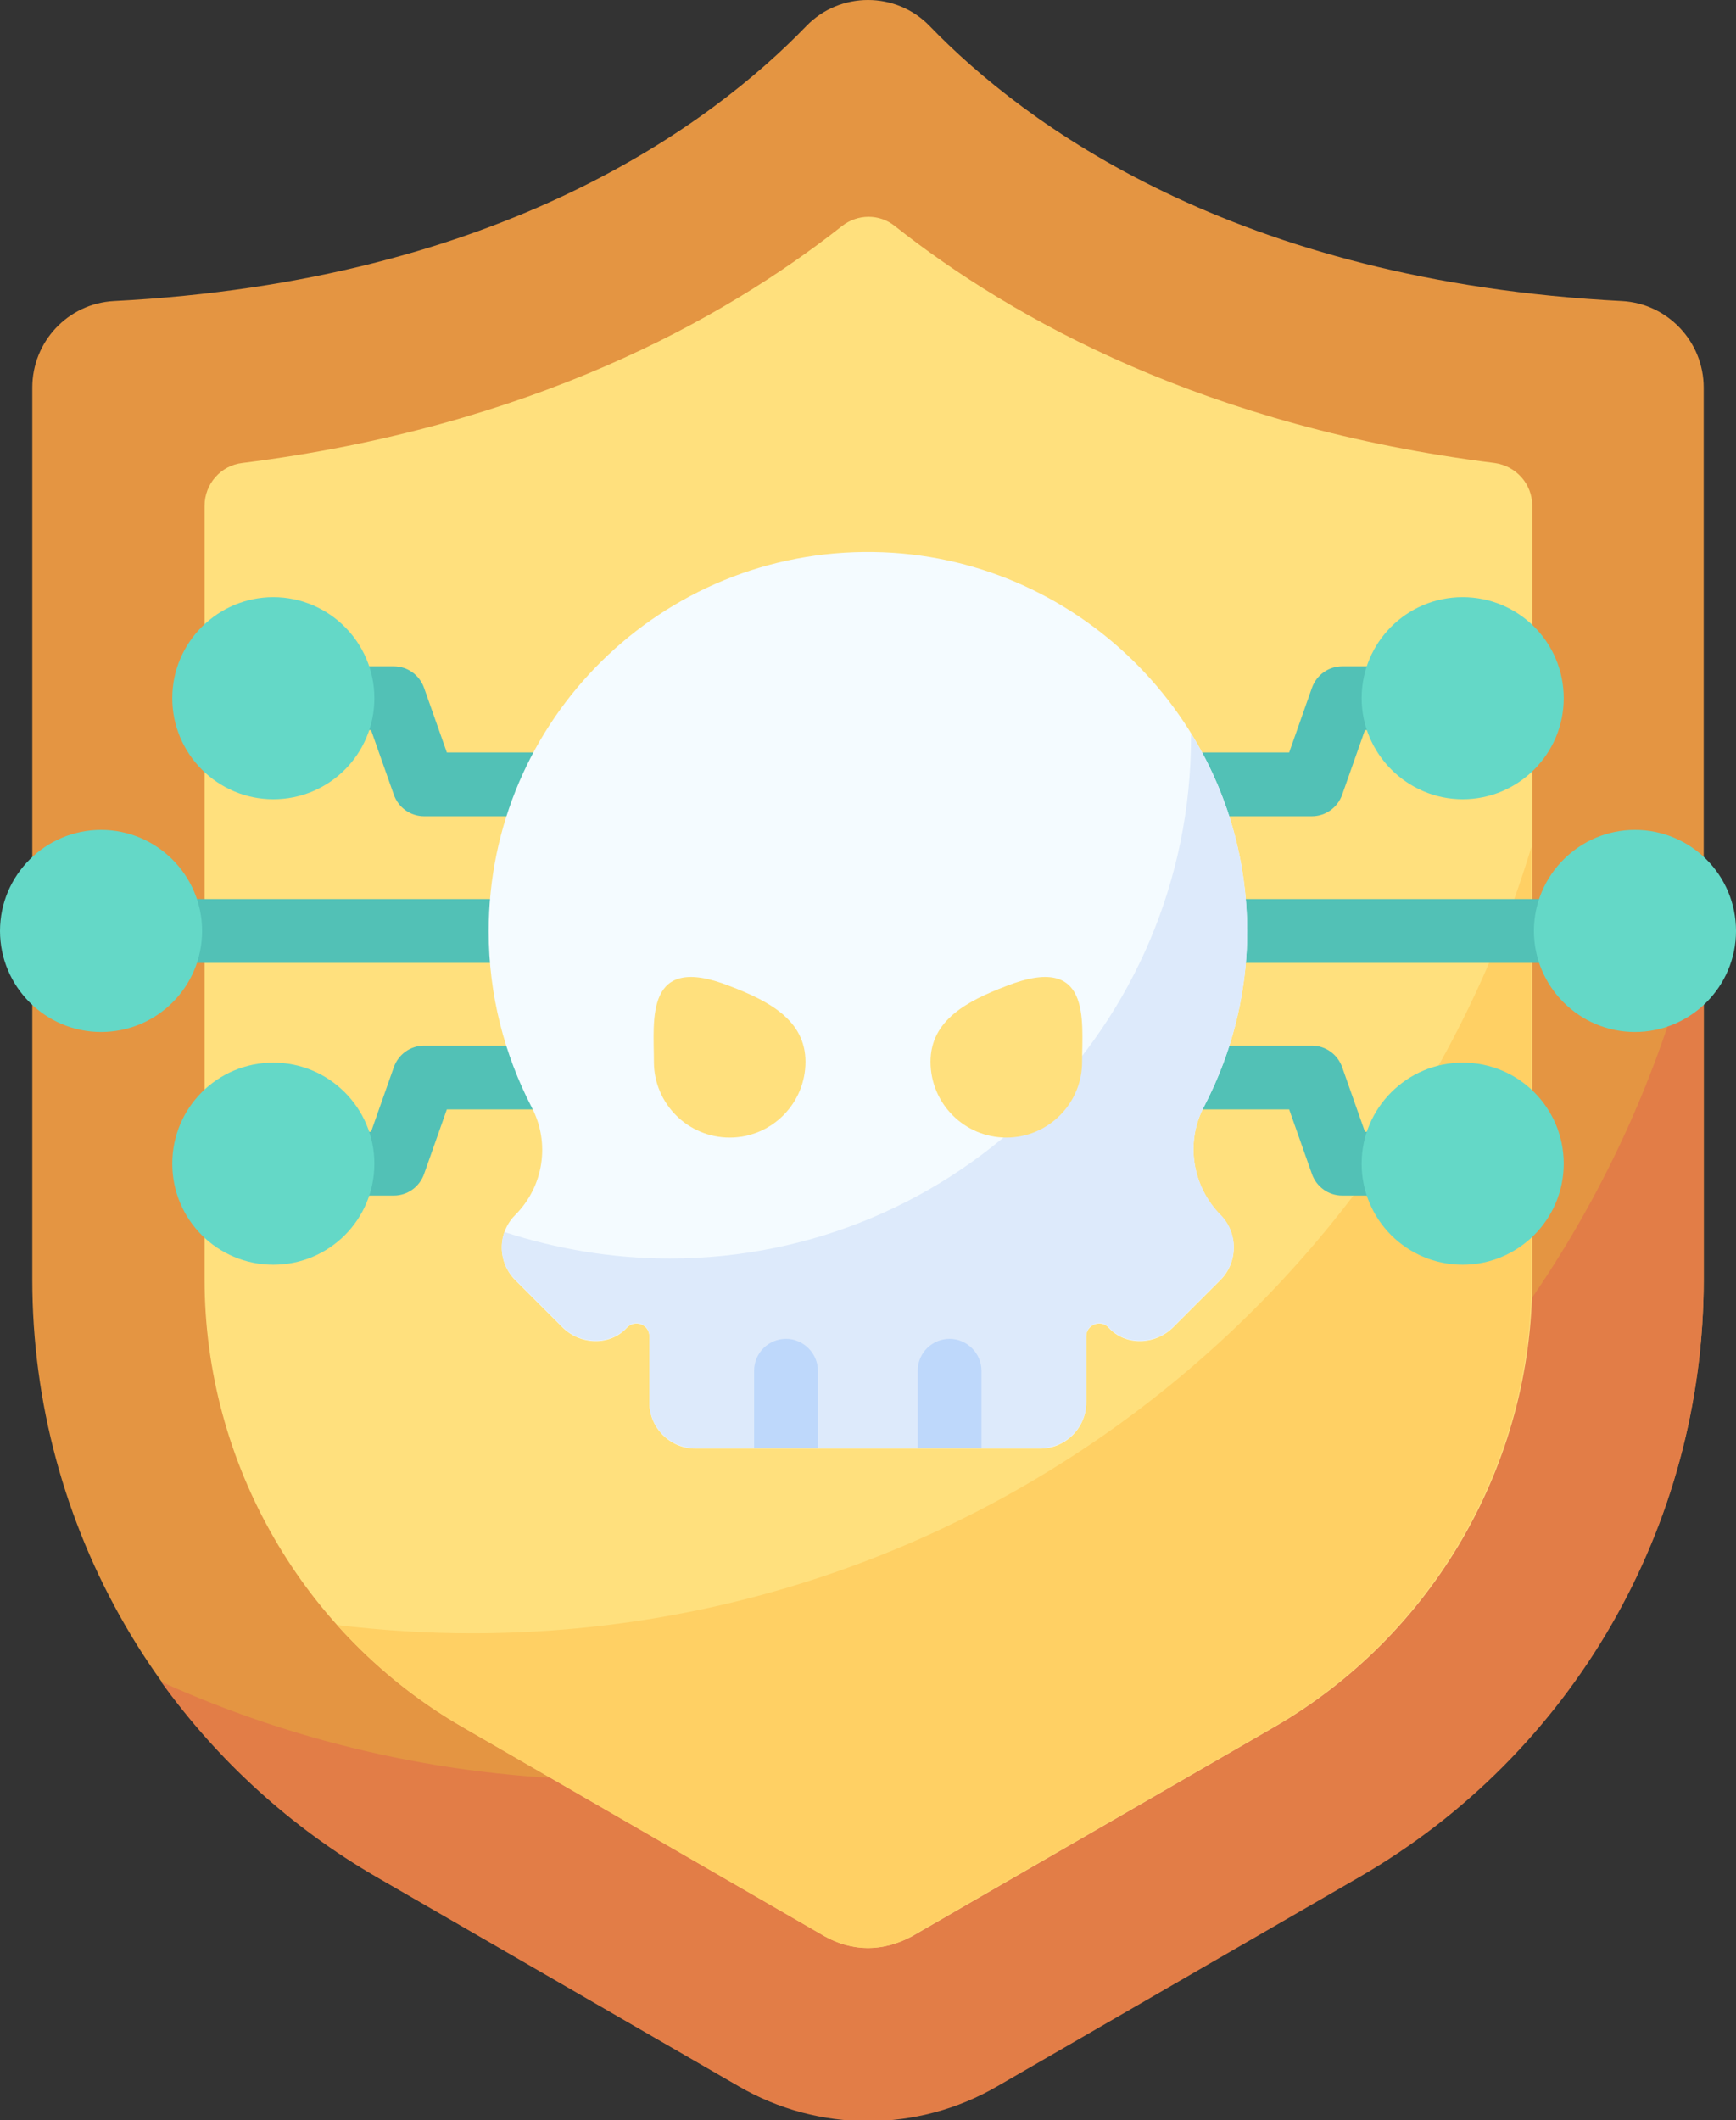<?xml version="1.0" encoding="utf-8"?>
<!-- Generator: Adobe Illustrator 25.1.0, SVG Export Plug-In . SVG Version: 6.00 Build 0)  -->
<svg version="1.1" id="Capa_1" xmlns="http://www.w3.org/2000/svg" xmlns:xlink="http://www.w3.org/1999/xlink" x="0px" y="0px"
	 viewBox="0 0 419.2 512" style="enable-background:new 0 0 419.2 512;" xml:space="preserve">
<rect x="0" y="0" width="419.2" height="512" fill="#333333" stroke="none"/>
<style type="text/css">
	.st0{fill:#E49542;}
	.st1{fill:#E27D47;}
	.st2{fill:#FFE07D;}
	.st3{fill:#FFD064;}
	.st4{fill:#52C1B6;}
	.st5{fill:#64D8C7;}
	.st6{fill:#F4FBFF;}
	.st7{fill:#DDEAFB;}
	.st8{fill:#BED8FB;}
</style>
<g>
	<g>
		<g>
			<path class="st0" d="M240.8,503.6l87.4-50.5c51.5-29.7,83.2-84.7,83.2-144.2V93.6c0-11.1-8.7-20.3-19.7-20.9
				C298,67.9,247.2,29.8,224.5,6.3c-8.1-8.4-21.7-8.4-29.8,0C172,29.8,121.1,67.9,27.5,72.7C16.4,73.3,7.8,82.5,7.8,93.6V309
				c0,59.5,31.7,114.4,83.2,144.2l87.4,50.5C197.7,514.8,221.5,514.8,240.8,503.6L240.8,503.6z"/>
		</g>
		<g>
			<path class="st1" d="M149.2,429.8c-39.3,0-76.7-8.5-110.3-23.7C52.5,425,70.1,441.2,91,453.3l87.4,50.5
				c19.3,11.2,43.1,11.2,62.4,0l87.4-50.5c51.5-29.7,83.2-84.7,83.2-144.2v-94C387,337.5,278.9,429.8,149.2,429.8L149.2,429.8z"/>
		</g>
		<g>
			<path class="st2" d="M209.6,470.4c-3.6,0-7.2-1-10.4-2.8l-87.4-50.5C73.3,394.9,49.4,353.4,49.4,309V122.1
				c0-5.2,3.9-9.7,9.1-10.3c69.4-8.7,116-34.5,144.8-57.2c3.8-3,9.1-3,12.8,0c28.7,22.7,75.4,48.5,144.8,57.2
				c5.2,0.7,9.1,5.1,9.1,10.3V309c0,44.5-23.9,85.9-62.4,108.1l-87.4,50.5C216.8,469.4,213.2,470.4,209.6,470.4L209.6,470.4z"/>
		</g>
		<g>
			<path class="st3" d="M113.9,394.4c-11,0-21.8-0.7-32.5-2c8.7,9.7,18.9,18.1,30.4,24.7l87.4,50.5c3.2,1.8,6.8,2.8,10.4,2.8
				s7.2-1,10.4-2.8l87.4-50.5c38.5-22.2,62.4-63.7,62.4-108.1V204.5C336.6,314.4,234.6,394.4,113.9,394.4L113.9,394.4z"/>
		</g>
		<g>
			<path class="st4" d="M316.8,197.1h-58.6c-4.3,0-7.7-3.5-7.7-7.7s3.5-7.7,7.7-7.7h53.1l5.5-15.6c1.1-3.1,4-5.2,7.3-5.2h12.5
				c4.3,0,7.7,3.5,7.7,7.7s-3.5,7.7-7.7,7.7h-7l-5.5,15.6C323,195,320.1,197.1,316.8,197.1L316.8,197.1z"/>
		</g>
		<g>
			<path class="st4" d="M336.6,288.7h-12.5c-3.3,0-6.2-2.1-7.3-5.2l-5.5-15.6h-53.1c-4.3,0-7.7-3.5-7.7-7.7c0-4.3,3.5-7.7,7.7-7.7
				h58.6c3.3,0,6.2,2.1,7.3,5.2l5.5,15.6h7c4.3,0,7.7,3.5,7.7,7.7S340.8,288.7,336.6,288.7L336.6,288.7z"/>
		</g>
		<g>
			<path class="st4" d="M378.2,232.5H264.5c-4.3,0-7.7-3.5-7.7-7.7c0-4.3,3.5-7.7,7.7-7.7h113.7c4.3,0,7.7,3.5,7.7,7.7
				S382.5,232.5,378.2,232.5L378.2,232.5z"/>
		</g>
		<g>
			<path class="st4" d="M150.6,197.1h-48.2c-3.3,0-6.2-2.1-7.3-5.2l-5.5-15.6h-7c-4.3,0-7.7-3.5-7.7-7.7s3.5-7.7,7.7-7.7h12.5
				c3.3,0,6.2,2.1,7.3,5.2l5.5,15.6h42.7c4.3,0,7.7,3.5,7.7,7.7S154.9,197.1,150.6,197.1z"/>
		</g>
		<g>
			<path class="st4" d="M95.1,288.7H82.6c-4.3,0-7.7-3.5-7.7-7.7c0-4.3,3.5-7.7,7.7-7.7h7l5.5-15.6c1.1-3.1,4-5.2,7.3-5.2h48.2
				c4.3,0,7.7,3.5,7.7,7.7c0,4.3-3.5,7.7-7.7,7.7h-42.7l-5.5,15.6C101.3,286.6,98.4,288.7,95.1,288.7z"/>
		</g>
		<g>
			<path class="st4" d="M144.3,232.5H41c-4.3,0-7.7-3.5-7.7-7.7c0-4.3,3.5-7.7,7.7-7.7h103.3c4.3,0,7.7,3.5,7.7,7.7
				C152.1,229,148.6,232.5,144.3,232.5z"/>
		</g>
		<g>
			<g>
				<path class="st5" d="M353.2,193c13.4,0,24.4-10.9,24.4-24.4s-10.9-24.4-24.4-24.4s-24.4,10.9-24.4,24.4
					C328.8,182,339.8,193,353.2,193L353.2,193z"/>
			</g>
			<g>
				<path class="st5" d="M353.2,256.6c-13.4,0-24.4,10.9-24.4,24.4s10.9,24.4,24.4,24.4c13.4,0,24.4-10.9,24.4-24.4
					S366.7,256.6,353.2,256.6z"/>
			</g>
			<g>
				<path class="st5" d="M394.8,200.4c-13.4,0-24.4,10.9-24.4,24.4c0,13.4,10.9,24.4,24.4,24.4c13.4,0,24.4-10.9,24.4-24.4
					C419.2,211.3,408.3,200.4,394.8,200.4L394.8,200.4z"/>
			</g>
			<g>
				<path class="st5" d="M66,144.2c-13.4,0-24.4,10.9-24.4,24.4C41.6,182,52.5,193,66,193s24.4-10.9,24.4-24.4S79.4,144.2,66,144.2
					L66,144.2z"/>
			</g>
			<g>
				<path class="st5" d="M66,256.6c-13.5,0-24.4,10.9-24.4,24.4s10.9,24.4,24.4,24.4s24.4-10.9,24.4-24.4S79.4,256.6,66,256.6z"/>
			</g>
			<g>
				<path class="st5" d="M24.4,200.4C11,200.4,0,211.3,0,224.8c0,13.4,10.9,24.4,24.4,24.4s24.4-10.9,24.4-24.4
					S37.8,200.4,24.4,200.4L24.4,200.4z"/>
			</g>
		</g>
	</g>
	<g>
		<g>
			<g>
				<path class="st6" d="M290.7,267.3c7.1-13.6,11-29.2,10.4-45.7c-1.7-48.5-41.6-87.6-90.1-88.3c-51.2-0.8-93,40.5-93,91.6
					c0,15.3,3.8,29.8,10.4,42.5c4.5,8.6,2.9,19.1-4,26c-4.3,4.3-4.3,11.4,0,15.7l11.4,11.4c4.3,4.3,11.5,4.6,15.6,0.1
					c2-2.1,5.4-0.7,5.4,2.1v16c0,6.1,5,11.1,11.1,11.1h41.7h41.6c6.1,0,11.1-5,11.1-11.1v-16c0-2.8,3.5-4.2,5.4-2.1
					c4.1,4.5,11.3,4.2,15.6-0.1l11.4-11.4c4.3-4.3,4.3-11.4,0-15.7C287.9,286.4,286.2,275.9,290.7,267.3L290.7,267.3z"/>
			</g>
			<g>
				<path class="st7" d="M290.7,267.3c7.1-13.6,11-29.2,10.4-45.7c-0.6-16.3-5.4-31.4-13.5-44.5c0,0.3,0,0.6,0,0.9
					c0,69.5-56.4,125.9-125.9,125.9c-13.9,0-27.3-2.3-39.9-6.4c-1.4,3.9-0.5,8.4,2.6,11.5l11.4,11.4c4.3,4.3,11.5,4.6,15.6,0.1
					c2-2.1,5.4-0.7,5.4,2.1v16c0,6.1,5,11.1,11.1,11.1h41.7h41.6c6.1,0,11.1-5,11.1-11.1v-16c0-2.8,3.5-4.2,5.4-2.1
					c4.1,4.5,11.3,4.2,15.6-0.1l11.4-11.4c4.3-4.3,4.3-11.4,0-15.7C287.9,286.4,286.2,275.9,290.7,267.3L290.7,267.3z"/>
			</g>
			<g>
				<path class="st2" d="M261.3,256.4c0,10.1-8.2,18.3-18.3,18.3s-18.3-8.2-18.3-18.3c0-10.1,8.9-14.7,18.3-18.3
					C263.6,230,261.3,246.3,261.3,256.4z"/>
			</g>
			<g>
				<path class="st2" d="M157.9,256.4c0,10.1,8.2,18.3,18.3,18.3s18.3-8.2,18.3-18.3c0-10.1-8.9-14.7-18.3-18.3
					C155.6,230,157.9,246.3,157.9,256.4z"/>
			</g>
		</g>
	</g>
	<g>
		<path class="st8" d="M221.6,349.7V331c0-4.3,3.5-7.7,7.7-7.7s7.7,3.5,7.7,7.7v18.7H221.6z"/>
		<path class="st8" d="M182.1,349.7V331c0-4.3,3.5-7.7,7.7-7.7c4.2,0,7.7,3.5,7.7,7.7v18.7H182.1z"/>
	</g>
</g>
</svg>

